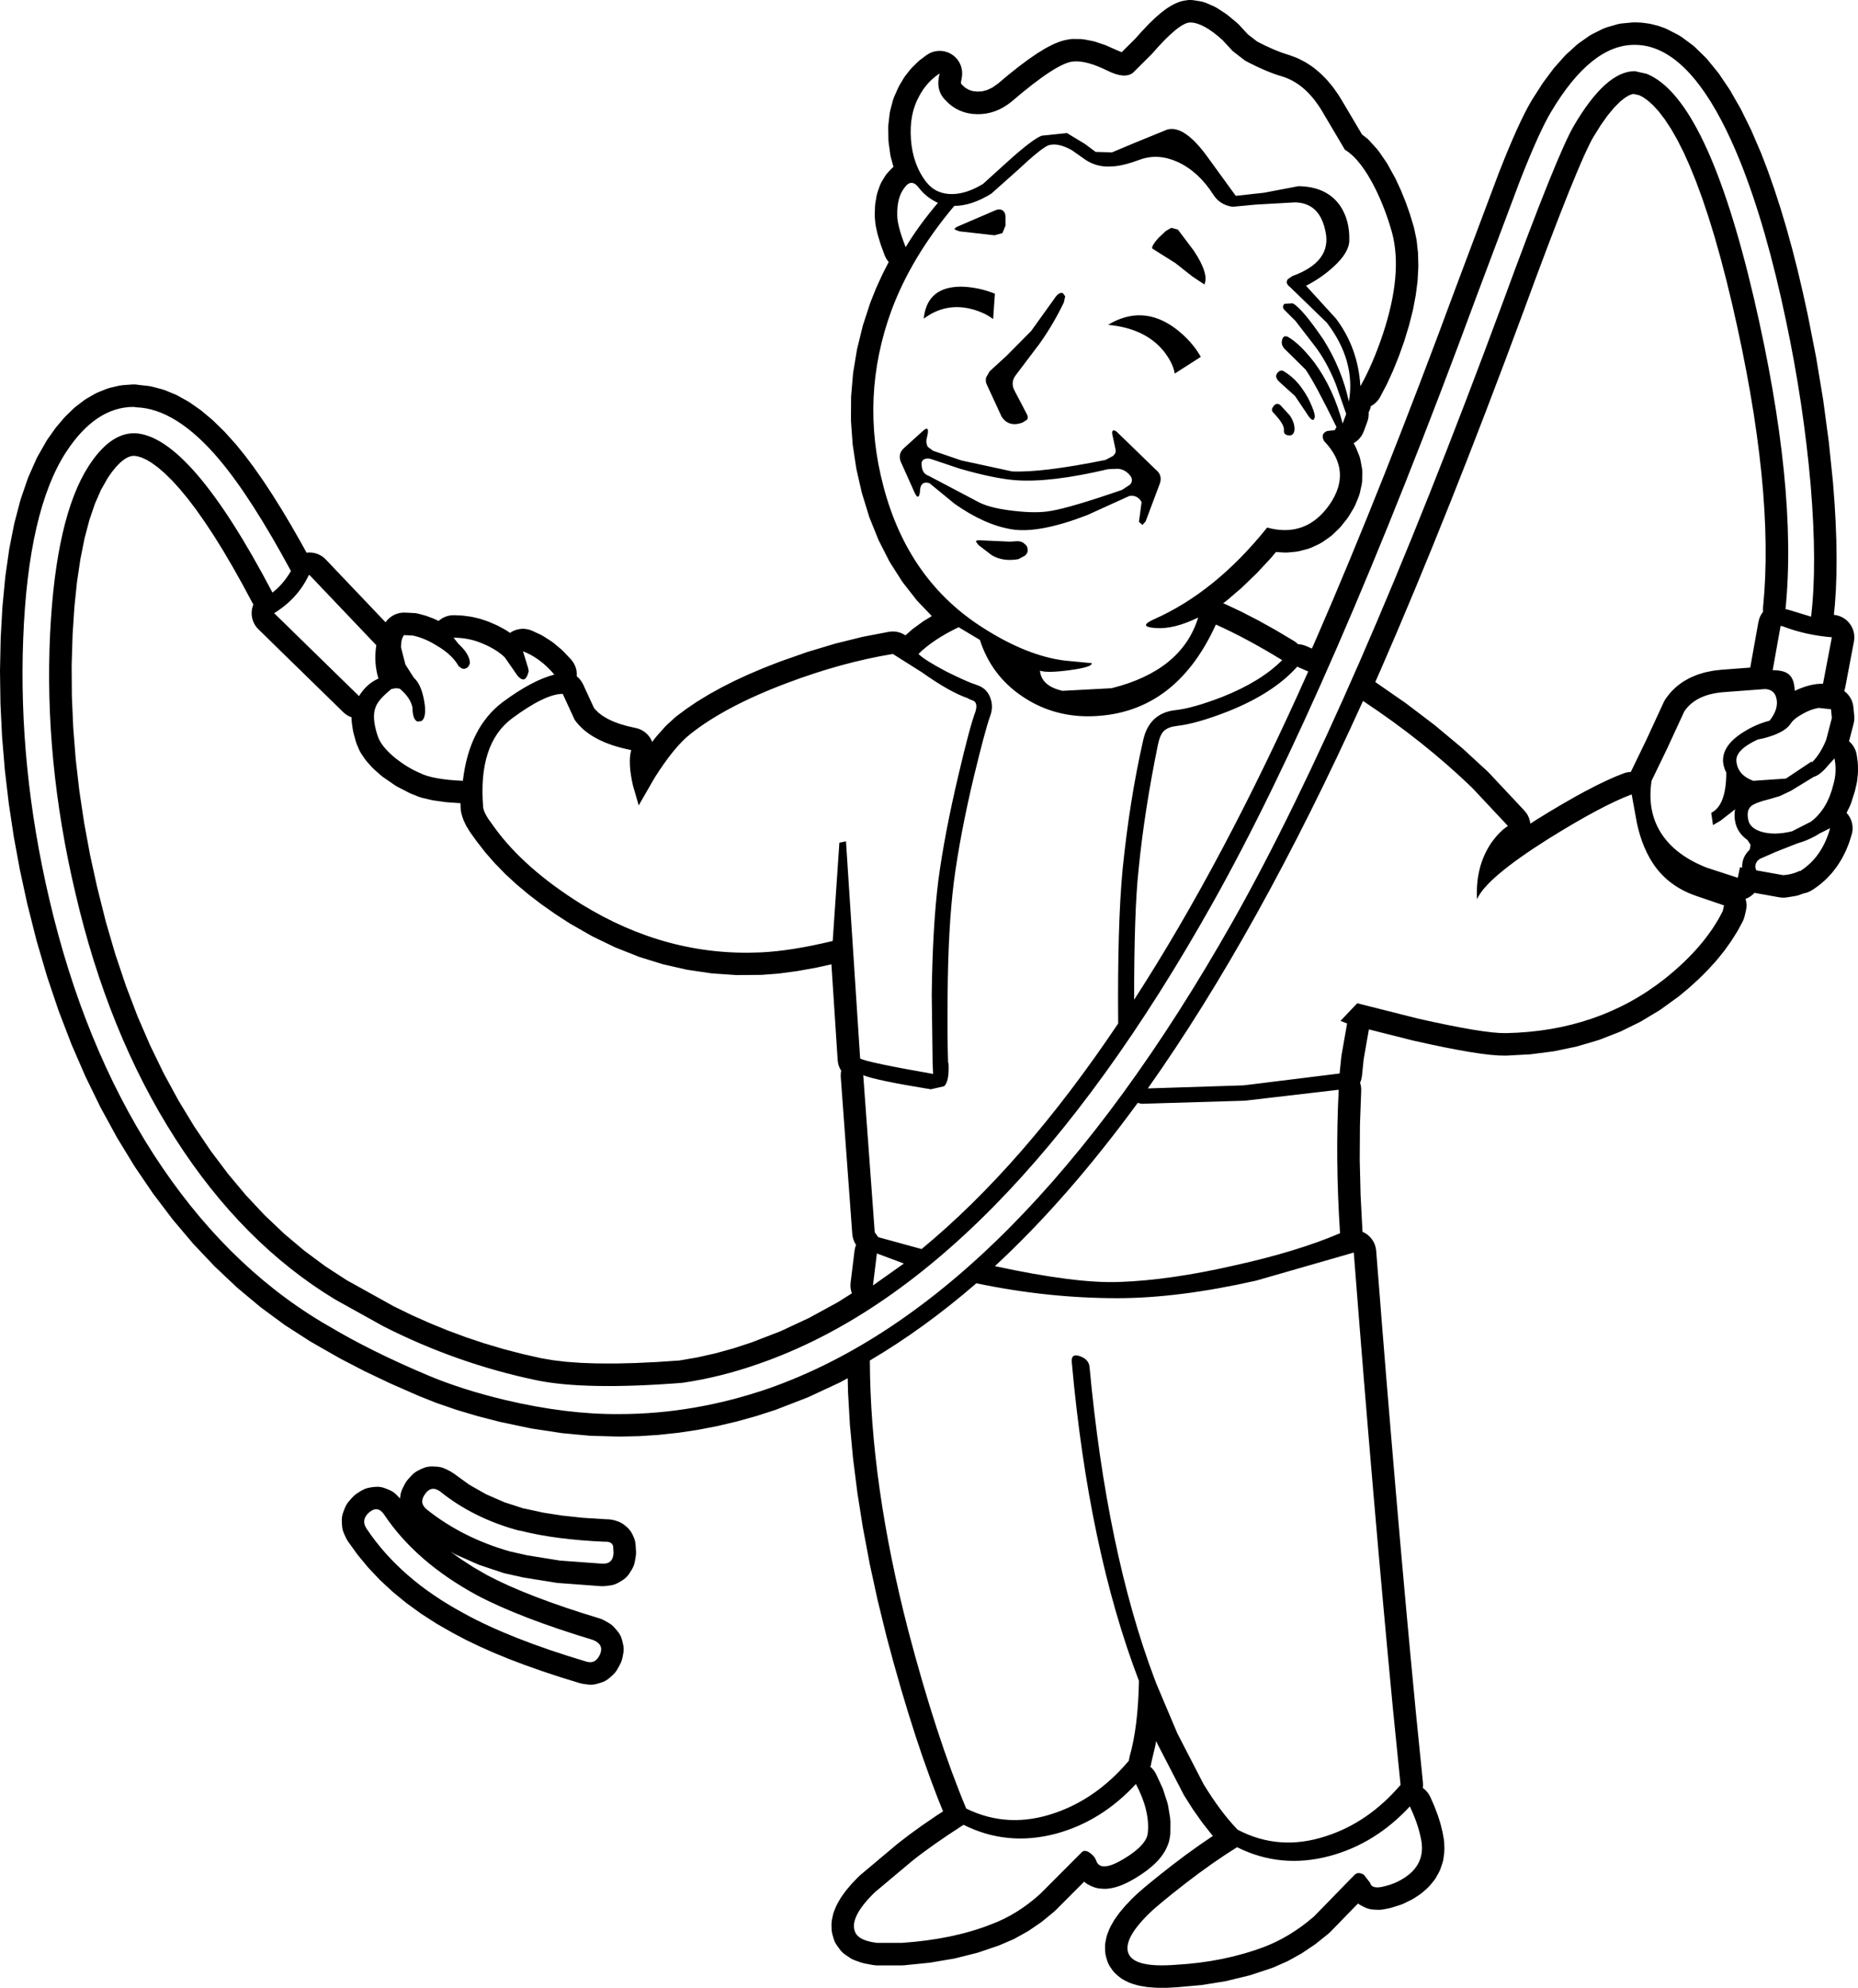 <?xml version="1.0" encoding="UTF-8"?>
<svg xmlns="http://www.w3.org/2000/svg" xmlns:xlink="http://www.w3.org/1999/xlink" width="60.472mm" height="64.699mm" viewBox="-580.957 392.073 60.472 64.699">
    <path transform="matrix(-1,0,0,1,0,0)" style="stroke:none;fill:#000000;fill-rule:evenodd" d="M566.958,439.805L567.044,439.816L567.128,439.837L567.224,439.875L567.341,439.931L567.416,439.974L567.487,440.024L567.567,440.101L567.674,440.219L567.728,440.287L567.783,440.377L567.854,440.516L567.888,440.596L567.913,440.678L567.93,440.782L567.936,440.848L568.041,440.738L568.104,440.678L568.174,440.627L568.249,440.585L568.299,440.563L568.413,440.517L568.495,440.489L568.58,440.471L568.666,440.464L568.792,440.471L568.915,440.489L569,440.507L569.082,440.534L569.197,440.592L569.33,440.675L569.4,440.725L569.493,440.814L569.602,440.938L569.655,441.006L569.699,441.081L569.733,441.155L569.783,441.284L569.81,441.367L569.826,441.452L569.833,441.538L569.832,441.588L569.825,441.723L569.816,441.809L569.796,441.893L569.759,441.992L569.694,442.132L569.653,442.208L569.624,442.252L569.335,442.654L569.304,442.694L568.985,443.08L568.952,443.116L568.603,443.486L568.569,443.519L568.188,443.872L568.154,443.902L567.743,444.238L567.709,444.264L567.268,444.584L567.234,444.607L566.762,444.911L566.729,444.931L566.227,445.218L566.206,445.229L565.816,445.435L565.793,445.447L565.372,445.65L565.351,445.66L564.9,445.86L564.88,445.869L564.398,446.067L564.38,446.074L563.866,446.269L563.851,446.274L563.306,446.467L563.291,446.472L562.716,446.662L562.703,446.666L562.096,446.853L561.985,446.878L561.837,446.899L561.751,446.907L561.665,446.904L561.579,446.891L561.532,446.879L561.406,446.843L561.324,446.814L561.246,446.776L561.174,446.729L561.118,446.684L561.014,446.591L560.952,446.529L560.899,446.461L560.861,446.399L560.778,446.248L560.741,446.17L560.713,446.088L560.701,446.04L560.673,445.9L560.661,445.814L560.659,445.728L560.668,445.641L560.679,445.584L560.708,445.464L560.733,445.381L560.767,445.302L560.811,445.227L560.863,445.159L560.95,445.058L561.009,444.995L561.077,444.94L561.146,444.896L561.29,444.814L561.368,444.776L561.433,444.752L562.018,444.571L562.546,444.397L563.061,444.217L563.534,444.041L563.97,443.867L564.383,443.69L564.752,443.518L565.082,443.352L565.538,443.09L565.958,442.818L566.295,442.574L566.172,442.644L566.107,442.677L565.411,442.986L565.347,443.011L564.601,443.261L564.528,443.282L563.953,443.41L563.91,443.419L562.846,443.59L562.783,443.597L561.401,443.699L561.314,443.7L561.264,443.696L561.113,443.678L561.027,443.664L560.944,443.639L560.865,443.604L560.822,443.581L560.712,443.516L560.64,443.467L560.575,443.41L560.516,443.346L560.461,443.268L560.392,443.155L560.351,443.079L560.319,442.998L560.295,442.899L560.266,442.737L560.256,442.652L560.257,442.56L560.271,442.345L560.283,442.259L560.304,442.175L560.345,442.073L560.378,442.005L560.42,441.93L560.472,441.86L560.531,441.796L560.575,441.758L560.632,441.712L560.702,441.661L560.778,441.62L560.876,441.581L560.957,441.556L561.041,441.536L561.146,441.524L561.241,441.521L561.987,441.474L562.67,441.401L563.282,441.305L563.852,441.181L563.888,441.174L563.922,441.169L564.544,440.967L565.137,440.708L565.68,440.4L566.212,440.016L566.314,439.954L566.452,439.886L566.532,439.852L566.615,439.827L566.701,439.813L566.744,439.81L566.871,439.804L566.958,439.805zM561.276,442.253C561.123,442.244,561.031,442.291,561.002,442.396L560.987,442.611C560.998,442.858,561.117,442.977,561.347,442.968L562.729,442.867L563.793,442.696L564.367,442.567C565.393,442.273,566.289,441.821,567.057,441.211C567.24,441.068,567.263,440.902,567.13,440.71C566.994,440.511,566.831,440.477,566.64,440.611C565.921,441.192,565.072,441.615,564.094,441.883L564.008,441.897C563.26,442.087,562.349,442.206,561.276,442.253zM569.028,441.825C569.153,441.635,569.124,441.458,568.942,441.297C568.759,441.144,568.6,441.164,568.466,441.353C567.776,442.392,566.765,443.272,565.431,443.996C564.512,444.482,563.251,444.968,561.65,445.452C561.419,445.548,561.343,445.696,561.419,445.895C561.515,446.133,561.668,446.22,561.88,446.153C563.538,445.658,564.866,445.134,565.863,444.582C567.243,443.839,568.298,442.92,569.028,441.825z"/>
    <path transform="matrix(-1,0,0,1,0,0)" style="stroke:none;fill:#000000;fill-rule:evenodd" d="M542.276,392.074L542.337,392.082L542.435,392.098L542.52,392.117L542.6,392.145L542.715,392.193L542.814,392.244L542.946,392.324L543.007,392.365L543.155,392.478L543.195,392.51L543.36,392.655L543.388,392.681L543.57,392.857L543.591,392.879L543.788,393.088L543.804,393.104L544.005,393.33L544.45,393.772L544.619,393.702L544.94,393.559L545.006,393.533L545.303,393.434L545.396,393.409L545.66,393.358L545.746,393.347L545.791,393.345L546.023,393.342L546.109,393.346L546.176,393.356L546.324,393.386L546.441,393.42L546.618,393.488L546.69,393.521L546.896,393.626L546.943,393.653L547.178,393.797L547.211,393.818L547.475,393.999L547.499,394.016L547.793,394.236L547.811,394.25L548.134,394.507L548.148,394.519L548.474,394.793L548.664,394.926L548.824,395.001L548.981,395.043L549.147,395.054L549.305,395.036L549.429,394.994L549.543,394.927L549.655,394.825L549.676,394.796L549.678,394.79L549.681,394.753L549.652,394.585L549.642,394.499L549.643,394.413L549.654,394.327L549.675,394.243L549.705,394.162L549.745,394.085L549.794,394.014L549.851,393.948L549.915,393.89L549.986,393.84L550.062,393.798L550.142,393.766L550.226,393.744L550.312,393.731L550.398,393.729L550.484,393.737L550.569,393.755L550.651,393.783L550.729,393.821L550.816,393.877L551.02,394.031L551.091,394.093L551.272,394.271L551.335,394.341L551.493,394.542L551.545,394.619L551.679,394.843L551.718,394.918L551.853,395.219L551.893,395.33L551.981,395.661L552.001,395.766L552.043,396.128L552.048,396.221L552.042,396.613L552.036,396.702L551.982,397.1L551.962,397.198L551.877,397.502L551.941,397.562L552.057,397.685L552.113,397.751L552.151,397.807L552.257,397.981L552.297,398.058L552.322,398.118L552.395,398.326L552.427,398.446L552.468,398.688L552.478,398.79L552.487,399.066L552.484,399.153L552.467,399.342L552.453,399.433L552.402,399.667L552.387,399.723L552.302,400.003L552.289,400.042L552.17,400.369L552.135,400.449L552.091,400.524L552.039,400.593L552.032,400.6L552.223,400.973L552.238,401.004L552.435,401.435L552.449,401.467L552.622,401.901L552.639,401.947L552.87,402.656L552.884,402.708L553.058,403.42L553.069,403.474L553.187,404.188L553.194,404.245L553.255,404.962L553.257,405.019L553.261,405.738L553.259,405.796L553.207,406.518L553.2,406.574L553.091,407.298L553.081,407.352L552.915,408.08L552.901,408.132L552.674,408.872L552.654,408.93L552.375,409.622L552.348,409.682L552.019,410.328L551.984,410.389L551.603,410.987L551.562,411.045L551.13,411.597L551.082,411.652L550.629,412.125L550.882,412.279L550.933,412.313L551.237,412.535L551.293,412.58L551.486,412.752L551.508,412.739L551.583,412.697L551.664,412.664L551.747,412.642L551.833,412.628L551.92,412.626L552.037,412.639L552.872,412.799L552.91,412.808L553.761,413.018L553.796,413.028L554.664,413.289L554.696,413.299L555.58,413.61L555.604,413.619L556.094,413.811L556.112,413.818L556.575,414.015L556.597,414.024L557.032,414.225L557.055,414.236L557.464,414.443L557.488,414.456L557.87,414.667L557.897,414.683L558.252,414.899L558.281,414.917L558.609,415.139L558.638,415.16L558.94,415.386L558.995,415.432L559.261,415.676L559.314,415.73L559.595,416.046L559.631,416.09L559.731,416.222L559.745,416.186L559.784,416.109L559.833,416.038L559.89,415.972L559.954,415.914L560.025,415.864L560.1,415.823L560.181,415.79L560.253,415.771L560.548,415.704L560.79,415.633L561.006,415.552L561.186,415.466L561.343,415.372L561.471,415.275L561.573,415.177L561.627,415.111L561.977,414.351L562.018,414.274L562.068,414.203L562.125,414.138L562.186,414.085L562.184,414.076L562.184,413.989L562.194,413.903L562.213,413.819L562.243,413.738L562.282,413.66L562.33,413.588L562.382,413.526L562.619,413.275L562.679,413.218L562.928,413.008L563.003,412.952L563.265,412.784L563.353,412.735L563.627,412.607L563.707,412.576L563.791,412.554L563.877,412.541L563.963,412.539L564.049,412.548L564.134,412.566L564.216,412.594L564.294,412.632L564.357,412.673L564.462,412.602L564.524,412.563L564.74,412.447L564.797,412.419L565.042,412.313L565.099,412.292L565.303,412.223L565.372,412.203L565.583,412.154L565.651,412.142L565.87,412.113L565.936,412.107L566.162,412.097L566.249,412.098L566.335,412.11L566.418,412.131L566.499,412.163L566.576,412.203L566.647,412.253L566.682,412.284L566.815,412.221L566.874,412.196L567.069,412.124L567.134,412.103L567.329,412.051L567.414,412.033L567.482,412.027L567.769,412.012L567.856,412.013L567.941,412.024L568.026,412.045L568.106,412.076L568.183,412.116L568.254,412.165L568.32,412.222L568.378,412.286L568.408,412.328L570.354,410.283L570.417,410.223L570.486,410.172L570.562,410.13L570.642,410.096L570.725,410.072L570.81,410.059L570.897,410.055L570.98,410.061L571.166,409.724L571.172,409.713L571.484,409.168L571.491,409.156L571.795,408.646L571.804,408.632L572.101,408.158L572.11,408.144L572.399,407.706L572.411,407.69L572.692,407.289L572.706,407.27L572.98,406.904L572.997,406.883L573.263,406.554L573.288,406.525L573.635,406.14L573.668,406.106L574.011,405.77L574.053,405.732L574.393,405.447L574.444,405.408L574.782,405.172L574.846,405.132L575.181,404.946L575.259,404.909L575.59,404.773L575.682,404.743L576.01,404.657L576.115,404.637L576.429,404.603L576.5,404.592L576.587,404.585L576.662,404.587L576.968,404.61L577.078,404.626L577.375,404.695L577.481,404.728L577.769,404.843L577.863,404.889L578.142,405.049L578.221,405.102L578.492,405.309L578.557,405.364L578.818,405.617L578.868,405.67L579.122,405.969L579.16,406.019L579.405,406.364L579.444,406.425L579.737,406.938L579.771,407.005L580.029,407.589L580.052,407.647L580.277,408.302L580.293,408.353L580.484,409.079L580.495,409.124L580.652,409.92L580.658,409.958L580.782,410.824L580.786,410.858L580.875,411.795L580.878,411.824L580.934,412.831L580.935,412.857L580.957,413.898L580.957,413.924L580.942,414.97L580.941,414.995L580.89,416.045L580.888,416.071L580.8,417.125L580.798,417.15L580.673,418.209L580.67,418.233L580.51,419.297L580.506,419.32L580.309,420.389L580.304,420.411L580.071,421.484L580.065,421.508L579.77,422.678L579.763,422.705L579.43,423.838L579.422,423.866L579.053,424.961L579.042,424.99L578.637,426.047L578.625,426.077L578.182,427.097L578.168,427.127L577.689,428.109L577.673,428.139L577.157,429.084L577.139,429.115L576.586,430.022L576.566,430.053L575.981,430.913L575.959,430.943L575.345,431.753L575.321,431.783L574.679,432.542L574.652,432.572L573.983,433.279L573.953,433.309L573.256,433.966L573.224,433.995L572.499,434.6L572.464,434.628L571.711,435.183L571.674,435.209L570.893,435.712L570.864,435.73L570.618,435.873L570.612,435.876L569.901,436.281L569.876,436.295L569.106,436.694L569.084,436.705L568.257,437.099L568.237,437.108L567.353,437.496L567.328,437.507L566.754,437.735L566.722,437.746L566.106,437.958L566.077,437.967L565.42,438.163L565.394,438.17L564.695,438.35L564.663,438.357L563.682,438.563L563.643,438.57L562.699,438.714L562.656,438.72L561.751,438.804L561.703,438.806L560.821,438.83L560.786,438.83L560.179,438.817L560.147,438.816L559.54,438.777L559.51,438.774L558.903,438.709L558.872,438.706L558.266,438.615L558.236,438.61L557.631,438.493L557.601,438.487L556.996,438.344L556.967,438.337L556.362,438.168L556.335,438.16L555.73,437.966L555.69,437.951L554.678,437.559L554.634,437.54L553.631,437.073L553.59,437.052L553.367,436.93L553.356,437.383L553.355,437.409L553.295,438.447L553.293,438.472L553.194,439.534L553.191,439.558L553.054,440.645L553.051,440.668L552.875,441.78L552.871,441.801L552.657,442.938L552.654,442.958L552.401,444.12L552.397,444.139L552.106,445.326L552.102,445.342L551.875,446.186L551.872,446.196L551.642,447.005L551.64,447.015L551.407,447.79L551.404,447.801L551.169,448.542L551.166,448.553L550.929,449.259L550.924,449.272L550.685,449.943L550.68,449.957L550.439,450.594L550.433,450.609L550.264,451.028L550.504,451.185L550.516,451.194L550.965,451.501L550.98,451.512L551.373,451.797L551.391,451.811L551.729,452.072L551.752,452.09L552.959,453.104L553.014,453.155L553.209,453.357L553.241,453.392L553.403,453.582L553.44,453.629L553.569,453.808L553.61,453.873L553.706,454.041L553.751,454.134L553.814,454.291L553.841,454.373L553.851,454.417L553.881,454.562L553.892,454.648L553.895,454.727L553.891,454.861L553.884,454.947L553.86,455.053L553.823,455.176L553.794,455.258L553.755,455.335L553.718,455.391L553.63,455.514L553.576,455.581L553.514,455.642L553.442,455.697L553.295,455.795L553.221,455.839L553.134,455.877L552.928,455.95L552.815,455.98L552.55,456.029L552.465,456.04L552.417,456.042L551.597,456.042L551.524,456.038L550.723,455.957L550.674,455.951L549.925,455.824L549.87,455.813L549.174,455.639L549.115,455.622L548.471,455.403L548.418,455.383L547.999,455.203L547.933,455.171L547.528,454.946L547.468,454.91L547.076,454.641L547.023,454.601L546.643,454.288L546.591,454.24L545.67,453.317L545.635,453.349L545.564,453.398L545.471,453.447L545.39,453.483L545.308,453.512L545.224,453.532L545.157,453.541L545.055,453.549L544.968,453.551L544.883,453.543L544.761,453.524L544.647,453.497L544.506,453.451L544.431,453.422L544.27,453.349L544.216,453.322L544.035,453.221L543.999,453.2L543.82,453.086L543.786,453.063L543.63,452.952L543.589,452.92L543.456,452.81L543.41,452.769L543.299,452.661L543.246,452.603L543.159,452.497L543.102,452.417L543.037,452.313L542.981,452.201L542.939,452.098L542.911,452.016L542.898,451.958L542.879,451.857L542.869,451.771L542.867,451.728L542.864,451.361L542.874,451.237L542.938,450.851L542.963,450.746L543.094,450.34L543.126,450.256L543.323,449.831L543.364,449.754L543.414,449.683L543.471,449.619L543.516,449.579L543.501,449.528L543.472,449.385L543.356,448.895L543.345,448.839L543.329,448.738L543.311,448.78L543.287,448.831L542.438,450.474L542.405,450.532L542.132,450.962L542.112,450.991L541.836,451.382L541.812,451.414L541.534,451.766L541.505,451.8L541.48,451.829L541.497,451.839L541.513,451.85L541.927,452.132L541.942,452.143L542.363,452.446L542.377,452.456L542.806,452.781L542.816,452.789L543.232,453.115L543.241,453.123L543.584,453.401L543.593,453.408L543.737,453.529L543.747,453.538L543.872,453.647L543.883,453.656L543.989,453.753L544.005,453.768L544.093,453.853L544.114,453.873L544.31,454.078L544.341,454.112L544.503,454.305L544.54,454.352L544.669,454.532L544.71,454.596L544.805,454.764L544.849,454.855L544.911,455.012L544.938,455.094L544.948,455.136L544.978,455.28L544.99,455.366L544.992,455.45L544.988,455.582L544.98,455.668L544.956,455.774L544.919,455.894L544.889,455.975L544.85,456.052L544.82,456.098L544.749,456.201L544.695,456.268L544.609,456.35L544.504,456.436L544.434,456.486L544.366,456.524L544.227,456.593L544.111,456.638L543.937,456.689L543.85,456.709L543.642,456.744L543.574,456.752L543.333,456.769L543.281,456.771L543.005,456.772L542.965,456.771L542.655,456.754L542.629,456.752L541.86,456.683L541.807,456.676L541.069,456.556L541.015,456.544L540.307,456.372L540.25,456.356L539.574,456.132L539.509,456.108L539.09,455.923L539.029,455.894L538.621,455.668L538.567,455.634L538.169,455.367L538.121,455.331L537.735,455.022L537.668,454.962L536.757,454.027L536.725,454.052L536.651,454.096L536.554,454.145L536.475,454.18L536.393,454.206L536.307,454.222L536.255,454.226L536.114,454.233L536.027,454.232L535.94,454.221L535.753,454.185L535.672,454.165L535.385,454.075L535.285,454.036L535.027,453.911L534.943,453.864L534.748,453.736L534.668,453.674L534.506,453.533L534.424,453.449L534.296,453.294L534.245,453.225L534.221,453.186L534.127,453.017L534.089,452.939L534.071,452.891L534.01,452.709L533.988,452.626L533.979,452.577L533.953,452.382L533.946,452.258L533.953,452.049L533.964,451.941L534.005,451.719L534.014,451.677L534.068,451.455L534.081,451.407L534.157,451.168L534.171,451.129L534.268,450.875L534.281,450.842L534.399,450.573L534.439,450.495L534.487,450.423L534.543,450.358L534.607,450.299L534.649,450.269L534.642,450.185L534.645,450.092L534.889,447.668L534.888,447.668L535.047,445.995L535.047,445.995L535.206,444.27L535.365,442.491L535.365,442.491L535.524,440.659L535.524,440.659L535.684,438.77L535.845,436.828L536.006,434.834L536.005,434.834L536.167,432.783L536.179,432.697L536.201,432.614L536.232,432.533L536.273,432.457L536.323,432.386L536.38,432.321L536.445,432.264L536.517,432.214L536.593,432.174L536.612,432.167L536.674,430.976L536.702,429.83L536.695,428.684L536.654,427.568L536.656,427.481L536.669,427.396L536.691,427.312L536.678,427.286L536.651,427.204L536.629,427.086L536.573,426.542L536.404,425.578L534.977,425.938L534.956,425.943L534.443,426.056L534.434,426.058L533.966,426.156L533.956,426.158L533.533,426.24L533.52,426.243L533.141,426.309L533.126,426.312L532.793,426.363L532.771,426.366L532.482,426.402L532.452,426.405L532.209,426.424L532.166,426.427L531.967,426.431L531.911,426.43L531.172,426.39L531.118,426.385L530.406,426.293L530.35,426.284L529.663,426.14L529.606,426.125L528.945,425.93L528.887,425.91L528.253,425.663L528.195,425.638L527.587,425.339L527.533,425.309L526.951,424.959L526.899,424.924L526.343,424.522L526.304,424.492L525.988,424.229L525.965,424.208L525.672,423.942L525.647,423.918L525.377,423.648L525.351,423.621L525.104,423.348L525.078,423.318L524.854,423.041L524.828,423.007L524.627,422.726L524.602,422.689L524.424,422.405L524.399,422.364L524.244,422.076L524.208,421.998L524.175,421.894L524.132,421.707L524.117,421.622L524.113,421.535L524.119,421.449L524.135,421.364L524.146,421.328L524.118,421.318L524.039,421.281L523.967,421.234L523.9,421.179L523.857,421.133L523.047,421.278L522.961,421.289L522.874,421.289L522.802,421.281L522.529,421.237L522.445,421.219L522.395,421.202L522.246,421.148L522.224,421.145L522.141,421.123L522.06,421.09L521.95,421.027L521.778,420.905L521.721,420.86L521.562,420.724L521.509,420.673L521.365,420.521L521.317,420.466L521.188,420.298L521.148,420.241L521.033,420.059L520.999,420L520.899,419.802L520.873,419.746L520.786,419.533L520.767,419.479L520.695,419.251L520.673,419.166L520.662,419.081L520.661,418.994L520.671,418.908L520.69,418.824L520.719,418.742L520.758,418.664L520.805,418.592L520.857,418.53L520.752,418.317L520.71,418.213L520.595,417.85L520.581,417.799L520.53,417.584L520.514,417.495L520.49,417.279L520.485,417.188L520.488,416.97L520.494,416.88L520.524,416.66L520.541,416.575L520.567,416.493L520.604,416.414L520.649,416.34L520.702,416.272L520.763,416.211L520.777,416.2L520.628,415.628L520.611,415.543L520.605,415.457L520.607,415.374L520.635,415.088L520.648,415.003L520.671,414.919L520.704,414.839L520.747,414.764L520.797,414.693L520.856,414.63L520.922,414.573L520.932,414.566L520.904,414.465L520.617,412.951L520.606,412.865L520.605,412.779L520.615,412.692L520.634,412.608L520.663,412.527L520.702,412.449L520.749,412.377L520.805,412.311L520.868,412.251L520.938,412.2L521.013,412.157L521.093,412.124L521.176,412.1L521.253,412.087L521.27,412.085L521.24,411.779L521.237,411.754L521.206,411.288L521.205,411.266L521.187,410.771L521.187,410.751L521.182,410.23L521.182,410.212L521.191,409.662L521.191,409.646L521.213,409.069L521.213,409.054L521.248,408.449L521.249,408.437L521.297,407.804L521.298,407.784L521.435,406.458L521.438,406.436L521.617,405.101L521.62,405.078L521.843,403.735L521.846,403.713L522.112,402.361L522.115,402.346L522.277,401.604L522.28,401.592L522.448,400.877L522.451,400.864L522.626,400.177L522.63,400.163L522.812,399.505L522.816,399.49L523.005,398.859L523.01,398.843L523.205,398.241L523.211,398.224L523.412,397.65L523.419,397.631L523.628,397.085L523.639,397.057L523.952,396.328L523.968,396.294L524.289,395.642L524.311,395.602L524.639,395.028L524.668,394.981L525.004,394.483L525.044,394.43L525.387,394.009L525.442,393.949L525.793,393.606L525.87,393.541L526.229,393.275L526.33,393.212L526.696,393.024L526.785,392.985L526.961,392.923L527.032,392.902L527.212,392.857L527.283,392.843L527.469,392.817L527.541,392.809L527.732,392.801L527.835,392.804L528.186,392.838L528.271,392.851L528.321,392.864L528.668,392.965L528.787,393.011L529.13,393.181L529.225,393.237L529.565,393.475L529.638,393.533L529.974,393.838L530.029,393.893L530.361,394.266L530.402,394.316L530.731,394.757L530.76,394.8L531.086,395.309L531.105,395.34L531.205,395.515L531.218,395.539L531.327,395.745L531.336,395.763L531.452,396L531.459,396.014L531.583,396.281L531.589,396.293L531.72,396.59L531.725,396.601L531.863,396.928L531.867,396.936L532.014,397.294L532.016,397.302L532.171,397.69L532.176,397.703L533.57,401.416L533.571,401.418L534.165,403.015L534.751,404.562L535.331,406.066L535.901,407.518L536.462,408.915L536.462,408.915L537.019,410.273L537.564,411.574L538.104,412.83L538.259,413.182L538.444,413.101L538.525,413.071L538.609,413.051L538.695,413.04L538.711,413.04L538.722,413.029L538.788,412.972L538.853,412.929L539.425,412.589L539.443,412.578L539.993,412.272L540.014,412.261L540.542,411.989L540.565,411.977L541.072,411.738L541.147,411.708L541.035,411.623L541.001,411.596L540.545,411.204L540.514,411.175L540.069,410.745L540.042,410.718L539.606,410.25L539.582,410.222L539.429,410.04L539.162,410.057L539.047,410.056L538.769,410.03L538.648,410.007L538.387,409.937L538.267,409.893L538.021,409.778L537.915,409.717L537.684,409.557L537.596,409.486L537.382,409.282L537.315,409.208L537.116,408.96L537.06,408.879L536.896,408.606L536.847,408.508L536.736,408.239L536.698,408.117L536.64,407.852L536.627,407.766L536.623,407.708L536.619,407.448L536.622,407.361L536.631,407.3L536.679,407.043L536.7,406.958L536.719,406.904L536.821,406.652L536.877,406.539L536.902,406.499L536.833,406.455L536.765,406.401L536.705,406.339L536.652,406.27L536.608,406.196L536.571,406.113L536.455,405.798L536.43,405.715L536.415,405.63L536.41,405.544L536.413,405.495L536.382,405.432L536.353,405.351L536.341,405.292L536.31,405.276L536.238,405.228L536.173,405.172L536.114,405.108L536.064,405.038L536.034,404.986L535.837,404.612L535.819,404.577L535.632,404.169L535.618,404.137L535.439,403.695L535.428,403.667L535.258,403.191L535.248,403.159L535.102,402.68L535.092,402.644L534.976,402.185L534.967,402.144L534.883,401.704L534.876,401.659L534.822,401.238L534.818,401.186L534.796,400.785L534.795,400.728L534.804,400.347L534.808,400.284L534.847,399.923L534.858,399.853L534.93,399.511L534.945,399.45L535.06,399.07L535.07,399.038L535.199,398.67L535.212,398.638L535.355,398.284L535.369,398.252L535.527,397.91L535.55,397.865L535.791,397.426L535.829,397.364L536.075,397.006L536.135,396.93L536.386,396.652L536.447,396.591L536.483,396.562L536.627,396.451L537.231,395.43L537.235,395.424L537.379,395.186L537.408,395.142L537.559,394.928L537.595,394.882L537.754,394.691L537.799,394.642L537.966,394.475L538.018,394.428L538.192,394.284L538.256,394.237L538.438,394.117L538.509,394.077L538.699,393.98L538.776,393.946L538.973,393.873L539.002,393.864L539.242,393.786L539.497,393.685L539.784,393.555L540.042,393.424L540.342,393.192L540.632,392.878L540.703,392.811L541.005,392.561L541.074,392.511L541.35,392.332L541.459,392.274L541.708,392.167L541.79,392.138L541.881,392.117L542.104,392.081L542.19,392.073L542.276,392.074zM552.417,432.87L551.539,433.198L552.545,433.912L552.417,432.87zM551.049,398.189C550.887,398.398,550.681,398.561,550.431,398.675C550.843,399.161,551.194,399.641,551.481,400.118C551.663,399.65,551.754,399.309,551.754,399.088C551.765,398.698,551.687,398.398,551.524,398.189C551.371,397.97,551.212,397.97,551.049,398.189zM523.163,419.801L522.471,419.528C522.203,419.452,521.96,419.344,521.737,419.201L521.392,419.029C521.566,419.658,521.891,420.124,522.371,420.428L522.371,420.415C522.554,420.5,522.735,420.547,522.917,420.558L523.795,420.401L523.824,420.314C523.833,420.191,523.786,420.095,523.679,420.028L523.163,419.801zM523.004,412.444L522.932,412.459C522.444,412.648,521.911,412.768,521.336,412.815L521.624,414.329C521.891,414.32,522.198,414.395,522.543,414.558C522.554,414.291,522.621,414.11,522.745,414.016C522.85,413.929,523.024,413.886,523.262,413.886L523.004,412.444zM524.053,418.771C524.102,418.561,524.073,418.41,523.967,418.314C523.882,418.238,523.685,418.162,523.378,418.086L523.033,417.985L522.673,417.815L521.925,417.358C521.781,417.32,521.613,417.181,521.421,416.943L521.25,416.758C521.192,417.053,521.206,417.344,521.293,417.629C521.418,418.142,521.656,418.538,522.012,418.814L522.63,419.129C523.013,419.224,523.349,419.228,523.636,419.143C523.876,419.067,524.015,418.943,524.053,418.771zM521.983,416.887L521.997,416.858L522.83,417.414L523.896,417.487C524.23,417.362,524.413,417.152,524.442,416.858C524.471,416.61,524.241,416.372,523.752,416.144L523.551,416.101C523.109,415.987,522.821,415.833,522.688,415.644C522.621,415.53,522.491,415.42,522.299,415.315C522.117,415.21,521.94,415.143,521.766,415.114L521.363,415.158L521.336,415.443L521.522,416.157C521.647,416.462,521.801,416.706,521.983,416.887zM570.884,410.788L568.71,413.073C568.768,413.454,568.745,413.816,568.64,414.159C568.898,414.273,569.109,414.462,569.272,414.73L572.034,412.031C571.525,411.716,571.151,411.306,570.912,410.802L570.884,410.788zM524.859,414.601L523.508,414.5C523.316,414.511,523.195,414.601,523.148,414.773C523.08,415.01,523.152,415.263,523.363,415.53C523.661,415.606,523.943,415.729,524.212,415.9C524.691,416.197,524.911,416.529,524.874,416.901C524.854,417.024,524.821,417.129,524.772,417.216C524.772,417.929,524.935,418.366,525.262,418.529L525.204,418.928L524.96,418.785L524.485,418.415C524.514,418.558,524.509,418.71,524.471,418.872C524.413,419.091,524.285,419.271,524.082,419.414L523.981,419.571L524.01,419.728C524.183,419.891,524.265,420.086,524.256,420.314L524.326,420.299L524.398,420.643L525.407,420.314C525.847,420.142,526.21,419.924,526.5,419.658C527.103,419.096,527.338,418.372,527.204,417.487L526.7,416.444L526.14,415.23C525.891,414.858,525.463,414.648,524.859,414.601zM568.669,416.014C568.802,415.606,568.822,415.292,568.725,415.073C568.669,414.919,568.504,414.733,568.237,414.515L568.222,414.5L568.078,414.473L567.95,414.486C567.718,414.677,567.579,414.881,567.532,415.1C567.532,415.358,567.478,415.51,567.373,415.557L567.243,415.543C567.139,415.478,567.101,415.306,567.13,415.03C567.187,414.591,567.307,414.291,567.489,414.13L567.762,413.702L567.906,413.143C567.906,412.954,567.872,412.82,567.805,412.744L567.518,412.759C567.258,412.815,566.999,412.925,566.741,413.087C566.414,413.277,566.179,413.496,566.036,413.743L566.036,413.758L566.022,413.758C565.944,413.834,565.872,413.859,565.805,413.83C565.738,413.81,565.691,413.754,565.663,413.658L565.663,413.644C565.672,413.454,565.796,413.248,566.036,413.03L566.194,412.829C565.887,412.829,565.599,412.882,565.332,412.986C564.987,413.12,564.718,413.283,564.526,413.472L564.109,414.072C564.031,414.159,563.964,414.197,563.907,414.186C563.84,414.168,563.787,414.077,563.749,413.915L563.749,413.886L563.764,413.872L563.764,413.83L563.935,413.272C563.562,413.414,563.222,413.667,562.915,414.029C563.395,414.153,563.95,414.448,564.584,414.916C565.321,415.467,565.758,416.325,565.892,417.487C566.553,417.458,567.023,417.373,567.301,417.228C567.55,417.123,567.811,416.966,568.078,416.758C568.405,416.491,568.6,416.244,568.669,416.014zM536.869,453.094L538.192,454.451C538.699,454.89,539.236,455.219,539.803,455.437C540.685,455.77,541.648,455.965,542.694,456.023C543.566,456.09,544.074,455.976,544.218,455.679C544.361,455.376,544.152,454.942,543.584,454.38C543.375,454.171,542.966,453.833,542.363,453.365C541.787,452.919,541.23,452.529,540.694,452.195C539.745,452.671,538.737,452.765,537.673,452.48C536.687,452.214,535.818,451.676,535.07,450.867C534.898,451.237,534.783,451.566,534.725,451.851C534.571,452.462,534.779,452.928,535.345,453.251C535.507,453.347,535.69,453.418,535.89,453.466C536.168,453.542,536.327,453.504,536.365,453.353L536.566,453.094C536.69,453.018,536.792,453.018,536.869,453.094zM543.599,451.723C543.619,451.99,543.882,452.276,544.39,452.581C544.9,452.885,545.196,452.899,545.283,452.623C545.311,452.538,545.378,452.456,545.483,452.381C545.608,452.294,545.703,452.294,545.77,452.381L547.109,453.723C547.608,454.171,548.139,454.5,548.706,454.709C549.53,455.033,550.493,455.233,551.597,455.309L552.417,455.309C552.809,455.26,553.044,455.146,553.121,454.966C553.264,454.651,553.053,454.218,552.487,453.665L551.28,452.652C550.867,452.319,550.307,451.924,549.597,451.466C548.648,451.942,547.64,452.037,546.576,451.752C545.599,451.485,544.735,450.948,543.987,450.139C543.68,450.719,543.552,451.248,543.599,451.723zM538.737,413.772L538.378,413.929C540.21,418.043,542.099,421.604,544.045,424.613C544.045,422.689,543.998,421.286,543.902,420.401C543.778,419.123,543.566,417.758,543.268,416.301C543.221,416.081,543.154,415.935,543.068,415.857C542.972,415.772,542.833,415.72,542.65,415.7C542.228,415.653,541.677,415.496,540.995,415.23C540.009,414.838,539.256,414.354,538.737,413.772zM543.801,427.999L540.435,427.898L537.386,427.542C537.464,429.047,537.449,430.602,537.343,432.212C538.253,432.602,539.389,432.951,540.752,433.254C542.172,433.58,543.427,433.76,544.52,433.798C545.46,433.836,546.811,433.664,548.576,433.283C547.002,431.827,545.454,430.055,543.929,427.97L543.801,427.999zM543.471,393.833C542.876,393.146,542.459,392.805,542.219,392.805C541.94,392.805,541.59,392.995,541.169,393.376L540.838,393.734L540.435,394.046C539.966,394.295,539.563,394.465,539.227,394.561C538.69,394.724,538.235,395.137,537.861,395.804L537.185,396.946C536.84,397.155,536.51,397.58,536.192,398.218C535.971,398.666,535.789,399.146,535.646,399.661C535.415,400.546,535.516,401.641,535.948,402.945C536.168,403.603,536.412,404.168,536.681,404.645C536.73,403.816,536.994,403.084,537.473,402.445L538.45,401.374C538.116,401.204,537.818,400.998,537.559,400.759C537.214,400.447,537.041,400.156,537.041,399.889C537.032,399.46,537.128,399.094,537.328,398.788C537.617,398.36,538.072,398.142,538.696,398.133L539.818,398.346L540.737,398.447L541.63,397.218C542.146,396.494,542.593,396.185,542.966,396.29L544.016,396.718L544.764,397.032L545.297,397.018L545.642,396.761L546.231,396.404L547.051,396.489C547.252,396.566,547.617,396.841,548.144,397.318L548.964,398.06C549.309,398.27,549.635,398.38,549.942,398.389C550.307,398.398,550.594,398.27,550.805,398.004C551.102,397.623,551.27,397.155,551.309,396.604C551.347,396.06,551.26,395.6,551.049,395.219C550.887,394.904,550.661,394.651,550.373,394.462C550.469,394.814,550.411,395.099,550.202,395.318C549.924,395.623,549.579,395.78,549.165,395.789C548.753,395.799,548.374,395.661,548.029,395.376C547.051,394.538,546.385,394.104,546.03,394.075C545.743,394.046,545.369,394.147,544.909,394.375C544.544,394.556,544.271,394.581,544.088,394.447L543.471,393.833zM551.064,413.358C550.747,413.044,550.312,412.753,549.756,412.488L549.065,412.901C548.816,413.673,548.359,414.282,547.698,414.73C547.057,415.167,546.338,415.387,545.541,415.387C543.671,415.376,542.285,414.381,541.384,412.401C540.723,412.697,540.004,413.082,539.227,413.559C539.688,414.025,540.34,414.424,541.183,414.759C541.825,415.006,542.334,415.149,542.708,415.187C543.283,415.254,543.633,415.591,543.758,416.2C544.045,417.467,544.265,418.852,544.419,420.357C544.535,421.586,544.582,423.262,544.564,425.385C546.625,428.46,548.758,430.908,550.962,432.727L552.373,432.34L552.487,432.183L552.861,427.07C552.574,427.184,551.84,427.336,550.661,427.527L550.229,427.428C550.115,427.323,550.066,427.076,550.086,426.684L550.101,426.642C550.119,426.052,550.124,425.323,550.115,424.456C550.104,423,550.037,421.775,549.913,420.785C549.779,419.757,549.559,418.599,549.252,417.315C549.011,416.325,548.84,415.682,548.733,415.387C548.657,415.187,548.652,414.992,548.72,414.8C548.787,414.61,548.907,414.477,549.08,414.401L549.266,414.329L549.281,414.329C549.481,414.253,549.774,414.121,550.159,413.929C550.628,413.682,550.93,413.492,551.064,413.358zM527.764,393.533C527.506,393.533,527.262,393.58,527.031,393.676C526.042,394.075,525.137,395.3,524.312,397.347C523.746,398.765,523.253,400.485,522.83,402.503C522.447,404.311,522.18,406.098,522.026,407.859C521.882,409.583,521.876,411.012,522.012,412.144L522.717,411.929L522.83,411.901L522.845,411.901C522.577,409.263,522.917,405.897,523.867,401.804C524.883,397.452,526.048,395.009,527.361,394.476L527.75,394.389C528.373,394.389,529.031,394.975,529.721,396.147C530.086,396.756,530.866,398.698,532.066,401.973C535.316,410.764,538.235,417.452,540.824,422.043C545.494,430.299,550.536,435.373,555.954,437.269C557.565,437.821,559.181,438.098,560.801,438.098L560.815,438.098C561.946,438.107,563.179,437.955,564.512,437.641C565.471,437.411,566.318,437.14,567.057,436.826C568.275,436.311,569.339,435.784,570.249,435.24L570.495,435.097C572.614,433.822,574.435,432.002,575.96,429.641C577.485,427.271,578.616,424.5,579.355,421.329C580.025,418.462,580.309,415.644,580.202,412.872C580.097,410.092,579.633,408.063,578.807,406.788C578.166,405.807,577.432,405.317,576.607,405.317L576.52,405.33C575.658,405.359,574.76,405.921,573.832,407.016C573.131,407.845,572.351,409.059,571.487,410.659C571.669,410.963,571.87,411.196,572.09,411.359C573.875,407.959,575.366,406.232,576.563,406.174L576.592,406.174C577.12,406.174,577.613,406.531,578.074,407.245C578.784,408.349,579.201,410.163,579.326,412.686C579.459,415.429,579.187,418.243,578.506,421.129C577.796,424.185,576.713,426.852,575.255,429.126C573.798,431.403,572.061,433.15,570.049,434.369L568.481,435.24C566.889,436.049,565.225,436.636,563.491,436.998C562.436,437.216,560.859,437.245,558.758,437.082C557.914,436.96,557.076,436.75,556.241,436.454C550.988,434.626,546.074,429.636,541.5,421.486C538.949,416.943,536.078,410.34,532.884,401.674L531.489,397.961C531.068,396.884,530.727,396.133,530.469,395.705C529.605,394.256,528.704,393.533,527.764,393.533zM530.555,419.371C529.394,418.648,528.494,418.168,527.851,417.929L527.721,418.643C527.625,419.233,527.439,419.743,527.161,420.171C526.834,420.666,526.369,421.018,525.766,421.228L524.845,421.542L524.888,421.728C525.271,422.5,525.9,423.233,526.772,423.929C528.219,425.071,529.946,425.661,531.95,425.699C532.42,425.708,533.368,425.551,534.797,425.228L536.783,424.727L537.328,425.3L537.113,425.385L537.299,426.442L537.357,427.013L540.479,427.399L543.599,427.499C541.203,424.109,538.867,419.906,536.595,414.887C535.272,415.763,534.087,416.706,533.043,417.714L531.878,418.957C532.06,419.071,532.243,419.257,532.425,419.513C532.77,420.028,532.924,420.637,532.884,421.342C532.692,420.885,531.916,420.229,530.555,419.371zM562.642,414.657L562.254,415.501C561.909,415.987,561.294,416.314,560.413,416.486C560.489,416.762,560.47,417.149,560.355,417.644L560.169,418.287L559.65,417.385C559.228,416.719,558.845,416.249,558.499,415.973C557.732,415.362,556.678,414.806,555.336,414.302C554.147,413.853,553,413.539,551.898,413.358L550.948,413.958C550.345,414.386,549.846,414.668,549.454,414.8L549.411,414.829L549.295,414.872C549.179,414.919,549.15,415.039,549.208,415.23C549.333,415.562,549.515,416.244,549.756,417.272C550.063,418.567,550.283,419.719,550.417,420.728C550.542,421.728,550.614,422.966,550.632,424.442L550.603,426.671L550.588,427.027C551.999,426.78,552.791,426.613,552.962,426.527L553.423,419.457L553.638,419.501L553.855,422.7C554.765,422.919,555.546,423.042,556.198,423.071C558.241,423.166,560.187,422.642,562.039,421.499C563.274,420.728,564.214,419.9,564.857,419.015L564.929,418.914C565.112,418.677,565.211,418.491,565.231,418.357C565.346,416.977,565.034,416.011,564.295,415.458C563.576,414.925,563.025,414.657,562.642,414.657zM524.58,401.975L524.412,402.723L524.259,403.445L524.117,404.17L523.992,404.856L523.991,404.865L523.991,404.867L523.88,405.535L523.879,405.544L523.878,405.547L523.783,406.195L523.699,406.844L523.698,406.852L523.698,406.852L523.628,407.479L523.574,408.072L523.532,408.67L523.505,409.239L523.492,409.785L523.492,410.328L523.506,410.847L523.533,411.338L523.575,411.838L523.578,411.925L523.572,411.983L523.615,412.04L523.659,412.115L523.693,412.194L523.726,412.315L523.984,413.756L523.989,413.801L524.915,413.871L524.944,413.873L525.162,413.898L525.222,413.908L525.424,413.949L525.491,413.965L525.676,414.021L525.748,414.047L525.916,414.118L525.996,414.157L526.147,414.243L526.224,414.293L526.36,414.395L526.434,414.459L526.552,414.575L526.618,414.65L526.72,414.782L526.769,414.854L526.806,414.923L527.366,416.137L527.864,417.167L527.876,417.197L527.958,417.204L528.043,417.222L528.123,417.248L528.376,417.349L528.403,417.36L528.68,417.484L528.702,417.494L529.003,417.64L529.021,417.649L529.346,417.818L529.361,417.825L529.711,418.017L529.723,418.024L530.097,418.238L530.108,418.244L530.507,418.481L530.516,418.486L530.939,418.746L530.954,418.755L531.15,418.882L531.151,418.87L531.166,418.785L531.191,418.702L531.226,418.623L531.27,418.548L531.344,418.456L532.509,417.213L532.548,417.175L533.357,416.431L533.384,416.408L534.246,415.688L534.272,415.667L535.186,414.973L535.212,414.954L536.178,414.284L536.197,414.273L536.023,413.879L536.02,413.873L535.469,412.594L535.467,412.588L534.908,411.26L534.906,411.255L534.339,409.877L534.337,409.872L533.762,408.445L533.76,408.441L533.178,406.965L533.176,406.96L532.586,405.435L532.585,405.431L531.987,403.857L531.985,403.853L531.38,402.229L531.379,402.227L530.949,401.061L530.949,401.061L530.561,400.029L530.561,400.029L530.209,399.113L529.9,398.33L529.633,397.681L529.511,397.395L529.403,397.149L529.31,396.948L529.217,396.755L529.152,396.628L529.09,396.52L528.855,396.142L528.628,395.824L528.417,395.57L528.224,395.377L528.057,395.246L527.921,395.169L527.821,395.135L527.789,395.131L527.609,395.171L527.491,395.23L527.33,395.342L527.156,395.498L526.966,395.705L526.772,395.96L526.572,396.264L526.371,396.614L526.161,397.029L525.963,397.47L525.758,397.975L525.556,398.524L525.356,399.12L525.16,399.756L524.961,400.46L524.772,401.182L524.58,401.975zM539.041,401.16C539.108,401.245,539.084,401.332,538.969,401.417L537.774,402.575C537.142,403.402,536.902,404.261,537.055,405.146C537.209,404.43,537.487,403.755,537.89,403.117C538.351,402.441,538.681,402.051,538.882,401.946L539.155,401.961C539.223,402.037,539.212,402.113,539.126,402.188L538.795,402.517L538.177,403.318C537.919,403.65,537.688,404.064,537.487,404.56L537.142,405.545L537.258,405.859C537.458,405.097,537.765,404.436,538.177,403.874C538.484,403.475,538.766,403.198,539.026,403.045C539.131,402.989,539.198,403.018,539.227,403.131C539.265,403.254,539.223,403.37,539.099,403.475L538.464,404.103C538.253,404.407,537.919,405.03,537.458,405.973L537.516,406.074L537.76,406.101C537.914,406.159,537.948,406.269,537.861,406.43C537.238,407.079,537.18,407.769,537.688,408.502C538.197,409.225,538.873,409.473,539.716,409.245C540.838,410.645,542.065,411.639,543.398,412.229C543.763,412.392,543.743,412.488,543.34,412.515C542.947,412.544,542.488,412.43,541.96,412.173C542.314,413.324,543.254,414.092,544.779,414.473L546.375,414.558C546.836,414.453,547.08,414.235,547.109,413.9C546.964,413.958,546.643,413.953,546.144,413.886C545.646,413.819,545.407,413.743,545.425,413.658L546.318,413.572C547.132,413.467,548.01,413.115,548.95,412.515C550.579,411.487,551.663,409.953,552.2,407.917C552.718,405.973,552.632,404.06,551.942,402.174C551.51,401.012,550.829,399.88,549.898,398.774C549.524,398.774,549.122,398.642,548.692,398.375L547.842,397.618C547.335,397.143,546.999,396.87,546.836,396.803C546.634,396.738,546.381,396.789,546.074,396.96L545.628,397.274C545.369,397.446,545.077,397.518,544.75,397.489C544.52,397.48,544.213,397.403,543.83,397.26C543.445,397.128,543.044,397.155,542.621,397.347C542.172,397.556,541.787,397.909,541.471,398.404C541.328,398.631,541.117,398.765,540.838,398.803L540.09,398.732L538.81,398.66C538.273,398.669,537.942,398.984,537.818,399.603C537.673,400.261,538.033,400.747,538.896,401.059L539.041,401.16zM539.514,405.303C539.583,405.388,539.572,405.464,539.485,405.531L539.328,405.717C539.212,405.868,539.16,405.988,539.169,406.074C539.18,406.179,539.126,406.235,539.012,406.244C538.896,406.255,538.835,406.188,538.824,406.045C538.824,405.892,538.876,405.74,538.983,405.588L539.285,405.26C539.371,405.193,539.447,405.207,539.514,405.303zM538.551,404.759C538.714,404.512,538.92,404.311,539.169,404.159C539.247,404.112,539.319,404.13,539.386,404.217C539.453,404.302,539.429,404.398,539.314,404.503L539.27,404.546L538.81,404.96L538.436,405.516C538.302,405.735,538.215,405.793,538.177,405.688C538.148,405.621,538.177,405.487,538.264,405.288C538.34,405.097,538.436,404.922,538.551,404.759zM547.814,410.273L547.599,410.159C547.53,410.101,547.501,410.034,547.512,409.958C547.512,409.883,547.544,409.821,547.613,409.772C547.669,409.716,547.747,409.688,547.842,409.688L548.101,409.702L549.051,409.659C549.136,409.65,549.185,409.664,549.194,409.702L549.107,409.816L548.677,410.145C548.437,410.287,548.15,410.331,547.814,410.273zM548.332,399.661L548.231,399.417L548.231,399.132C548.231,399.036,548.263,398.965,548.332,398.918C548.399,398.879,548.475,398.879,548.561,398.918L549.756,399.432C549.851,399.469,549.895,399.507,549.884,399.545L549.727,399.603L548.59,399.731L548.332,399.661zM542.621,399.545L542.836,399.489L543.01,399.589L543.254,399.818C543.407,399.99,543.474,400.104,543.456,400.16L543.21,400.317L542.708,400.631L542.146,401.074L541.758,401.332C541.653,401.103,541.769,400.736,542.103,400.232L542.621,399.545zM548.634,402.459L548.576,401.632C548.93,401.489,549.295,401.413,549.669,401.403C550.417,401.403,550.823,401.751,550.892,402.445C550.422,402.093,549.904,401.988,549.338,402.131C549.051,402.208,548.816,402.317,548.634,402.459zM544.894,402.645C544.088,402.721,543.485,403.007,543.082,403.502C542.88,403.76,542.761,404.002,542.723,404.232L541.874,403.688C542.074,403.336,542.352,403.027,542.708,402.759C543.418,402.235,544.146,402.197,544.894,402.645zM546.361,401.617C546.448,401.58,546.544,401.641,546.648,401.804L547.396,402.846L548.202,403.659L548.748,404.159L548.863,404.36C548.883,404.456,548.872,404.535,548.834,404.602L548.359,405.632C548.207,405.868,547.982,405.935,547.683,405.83L547.526,405.731C547.497,405.673,547.501,405.612,547.541,405.545L547.944,404.774C548.029,404.602,548.014,404.441,547.9,404.288L547.123,403.26C546.825,402.841,546.562,402.393,546.332,401.917L546.289,401.717L546.361,401.617zM544.735,406.089C544.764,406.107,544.769,406.154,544.75,406.232L544.65,406.701C544.63,406.779,544.659,406.849,544.735,406.916L544.981,407.044C546.352,407.321,547.364,407.446,548.014,407.417L549.669,407.059L550.588,406.745L550.762,406.616C550.8,406.54,550.814,406.465,550.805,406.389L550.762,406.188C550.733,406.008,550.785,405.979,550.921,406.101L551.539,406.66C551.672,406.783,551.707,406.931,551.64,407.102L551.179,408.13C551.102,408.282,551.049,408.278,551.02,408.116L551.006,407.973C550.997,407.897,550.962,407.839,550.906,407.801C550.849,407.773,550.782,407.773,550.704,407.801L549.884,408.473C549.232,408.931,548.614,409.207,548.029,409.301C547.445,409.397,546.63,409.245,545.584,408.844L544.204,408.217C544.022,408.188,543.888,408.255,543.801,408.416L543.888,409.059L543.772,409.158L543.671,409.044L543.21,407.816C543.144,407.635,543.187,407.483,543.34,407.359L544.607,406.13C544.663,406.083,544.706,406.069,544.735,406.089zM544.175,407.845L544.433,408.016C545.564,408.407,546.338,408.634,546.749,408.701C547.057,408.759,547.459,408.759,547.958,408.701C548.457,408.645,548.831,408.555,549.08,408.43L550.733,407.559C550.878,407.512,550.953,407.393,550.962,407.202C550.973,407.106,550.939,407.044,550.863,407.016C550.805,406.988,550.733,406.988,550.646,407.016L549.712,407.33C548.982,407.539,548.384,407.664,547.915,407.702C547.156,407.76,546.15,407.641,544.894,407.344L544.578,407.33C544.433,407.341,544.309,407.402,544.204,407.516C544.097,407.63,544.088,407.74,544.175,407.845zM544.592,434.326C543.268,434.326,541.763,434.136,540.076,433.755L536.896,432.841C536.466,438.383,536.038,443.348,535.617,447.738L535.373,450.166C536.073,450.986,536.884,451.542,537.803,451.837C538.82,452.171,539.778,452.099,540.679,451.624C541.053,451.233,541.424,450.738,541.787,450.139L542.636,448.495L543.312,446.896L543.384,446.71C544.419,443.958,545.124,440.573,545.497,436.555C545.517,436.392,545.622,436.279,545.814,436.212C546.007,436.145,546.092,436.212,546.074,436.412C545.709,440.468,544.981,443.924,543.888,446.782C543.906,447.781,544.007,448.599,544.19,449.239L544.218,449.382C544.909,450.2,545.709,450.767,546.619,451.08C547.636,451.432,548.599,451.385,549.51,450.937C550.162,449.376,550.791,447.449,551.394,445.152C552.22,441.953,552.637,439.021,552.646,436.354C551.466,435.659,550.312,434.821,549.179,433.841C547.636,434.165,546.106,434.326,544.592,434.326zM576.489,406.923L576.356,406.962L576.199,407.032L576.015,407.142L575.813,407.29L575.59,407.482L575.352,407.716L575.103,407.991L574.837,408.313L574.572,408.663L574.287,409.069L573.991,409.517L573.695,409.994L573.378,410.533L573.061,411.099L572.737,411.704L572.71,411.748L572.72,411.771L572.746,411.854L572.762,411.939L572.768,412.025L572.763,412.112L572.748,412.197L572.724,412.28L572.689,412.36L572.646,412.434L572.594,412.504L572.547,412.554L569.785,415.253L569.719,415.31L569.648,415.359L569.571,415.399L569.515,415.419L569.516,415.448L569.509,415.575L569.473,415.828L569.455,415.918L569.376,416.207L569.342,416.303L569.267,416.479L569.228,416.556L569.201,416.599L569.078,416.782L569.014,416.863L568.843,417.053L568.787,417.108L568.566,417.305L568.495,417.361L568.1,417.634L568.018,417.683L567.637,417.879L567.573,417.909L567.328,418.006L567.227,418.038L566.91,418.113L566.841,418.126L566.453,418.18L566.403,418.185L565.971,418.215L565.963,418.391L565.954,418.477L565.939,418.548L565.909,418.658L565.866,418.776L565.806,418.905L565.768,418.977L565.677,419.125L565.646,419.173L565.452,419.443L565.437,419.463L565.181,419.792L565.154,419.826L564.871,420.15L564.844,420.179L564.534,420.497L564.507,420.524L564.168,420.837L564.142,420.86L563.775,421.168L563.75,421.188L563.356,421.491L563.332,421.508L562.911,421.805L562.888,421.821L562.438,422.113L562.403,422.135L561.704,422.534L561.659,422.558L560.951,422.9L560.902,422.921L560.186,423.205L560.134,423.224L559.408,423.449L559.354,423.464L558.619,423.631L558.563,423.641L557.819,423.751L557.762,423.757L557.01,423.808L556.954,423.81L556.192,423.803L556.143,423.801L555.63,423.762L555.588,423.757L555.027,423.682L554.993,423.677L554.384,423.567L554.355,423.561L553.897,423.459L553.694,426.574L553.683,426.66L553.663,426.744L553.632,426.825L553.592,426.902L553.578,426.922L553.588,426.975L553.594,427.062L553.593,427.123L553.218,432.236L553.207,432.322L553.185,432.406L553.154,432.487L553.114,432.563L553.095,432.591L553.123,432.671L553.144,432.78L553.273,433.822L553.278,433.909L553.273,433.995L553.258,434.08L553.234,434.163L553.231,434.169L553.694,434.46L554.618,434.965L555.546,435.399L556.492,435.765L557.081,435.958L557.671,436.121L558.269,436.255L558.844,436.354L559.571,436.403L560.262,436.436L560.905,436.452L561.51,436.45L562.04,436.432L562.536,436.396L562.964,436.345L563.347,436.279L563.966,436.139L564.583,435.978L565.198,435.795L565.794,435.596L566.397,435.372L566.986,435.131L567.568,434.871L568.145,434.589L569.673,433.74L570.373,433.285L571.053,432.78L571.708,432.228L572.342,431.626L572.952,430.976L573.536,430.279L574.1,429.529L574.638,428.733L575.151,427.887L575.631,427.004L576.073,426.093L576.483,425.145L576.859,424.158L577.206,423.125L577.514,422.07L577.794,420.954L578.025,419.903L578.218,418.856L578.375,417.81L578.493,416.78L578.574,415.75L578.618,414.737L578.625,413.724L578.594,412.72L578.536,411.835L578.451,411.013L578.34,410.269L578.206,409.598L578.048,408.999L577.869,408.472L577.671,408.019L577.452,407.632L577.314,407.434L577.176,407.264L577.046,407.132L576.932,407.038L576.827,406.972L576.741,406.935L576.665,406.915L576.593,406.909L576.489,406.923z"/>
</svg>
